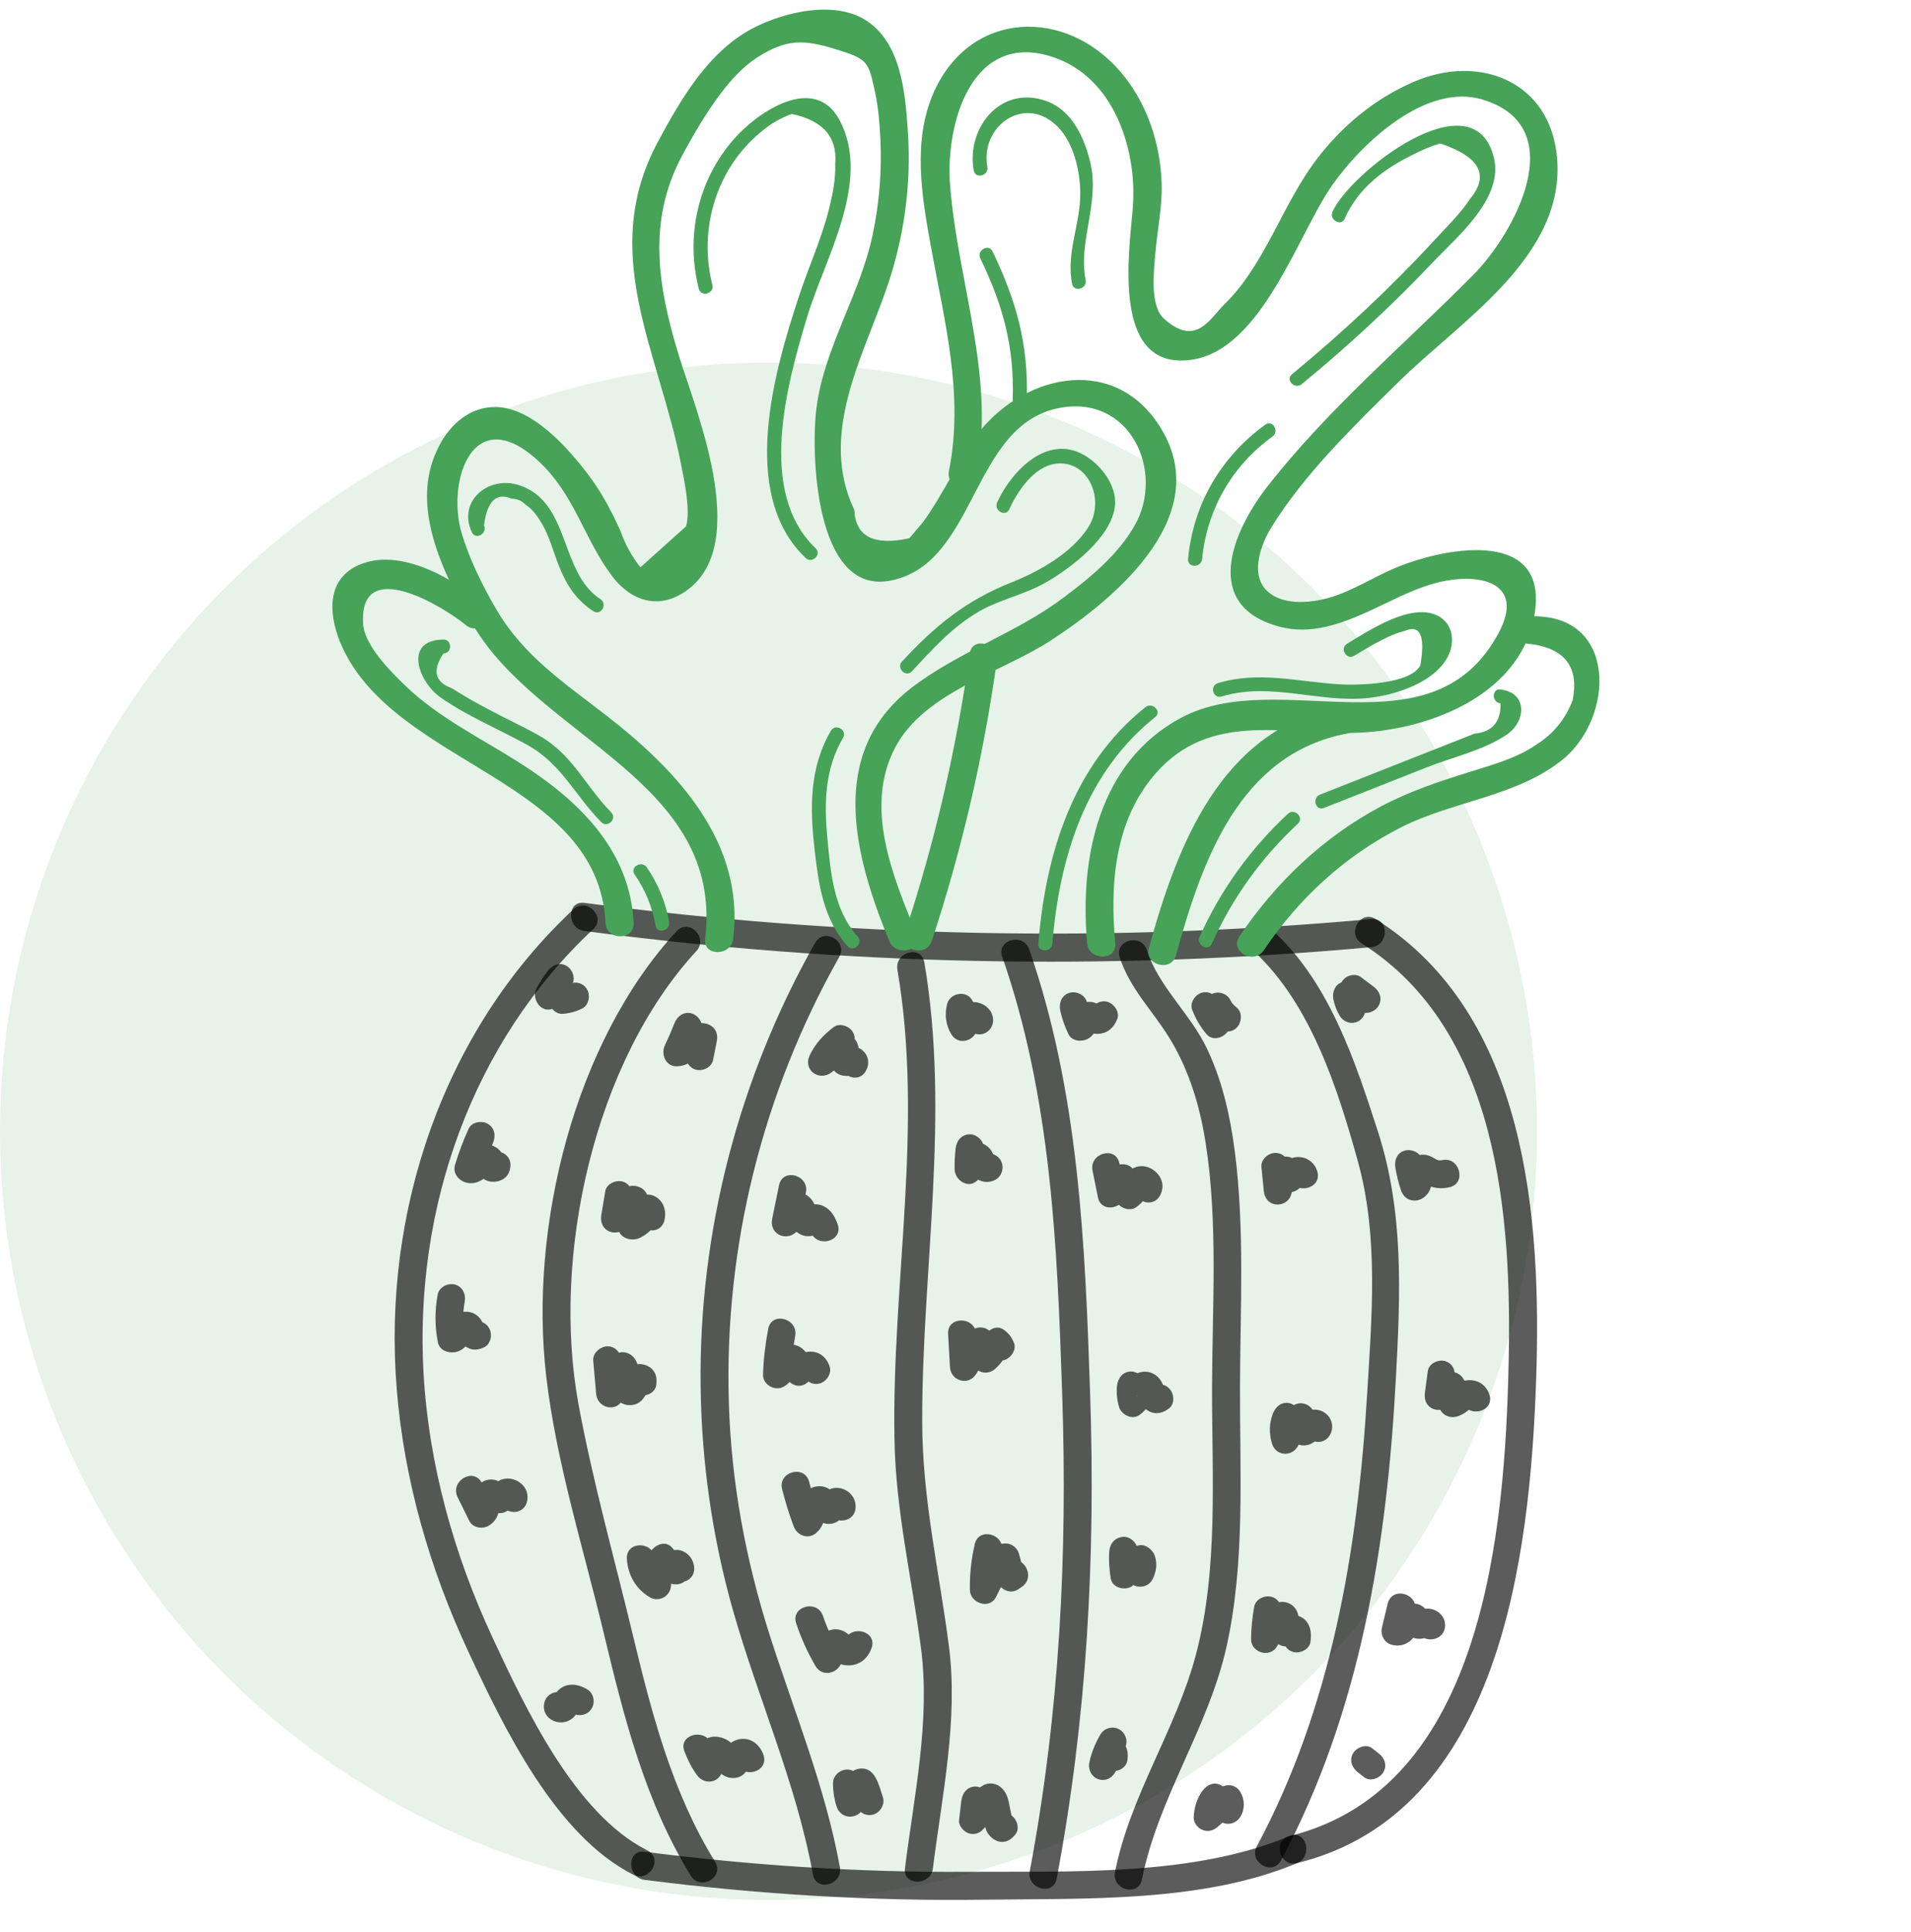 <svg width="92" height="93" viewBox="0 0 92 93" fill="none" xmlns="http://www.w3.org/2000/svg">
<g clip-path="url(#clip0_562_3222)">
<circle cx="37" cy="54.453" r="37" fill="#46A358" fill-opacity="0.13"/>
<g clip-path="url(#clip1_562_3222)">
<path d="M28.13 44.81C40.702 46.474 53.392 46.735 66.023 45.59C66.88 45.514 66.889 44.161 66.023 44.238C53.392 45.383 40.702 45.121 28.13 43.458C27.277 43.345 27.282 44.702 28.13 44.81Z" fill="black" fill-opacity="0.64"/>
<path d="M31.03 90.484C36.465 91.178 41.935 91.516 47.415 91.439C52.235 91.372 57.925 91.584 62.445 89.677C63.23 89.343 62.884 88.036 62.086 88.374C57.45 90.33 51.508 90.064 46.549 90.096C41.357 90.132 36.178 89.789 31.026 89.131C30.174 89.023 30.178 90.375 31.03 90.484Z" fill="black" fill-opacity="0.64"/>
<path d="M27.605 43.77C21.332 49.621 18.408 58.345 19.099 66.852C19.453 71.248 20.691 75.522 22.551 79.507C24.246 83.141 26.744 88.348 30.492 90.237C31.264 90.624 31.945 89.461 31.169 89.069C27.681 87.311 25.309 82.248 23.713 78.826C21.856 74.836 20.641 70.504 20.39 66.099C19.942 58.16 22.713 50.176 28.56 44.725C29.197 44.135 28.241 43.179 27.605 43.77Z" fill="black" fill-opacity="0.64"/>
<path d="M65.548 45.406C72.166 49.576 72.789 58.57 72.628 65.653C72.449 73.551 71.475 86.066 62.086 88.374C61.248 88.582 61.602 89.885 62.445 89.677C72.247 87.27 73.655 74.85 73.951 66.491C74.224 58.669 73.534 48.841 66.225 44.238C65.49 43.778 64.817 44.946 65.548 45.406Z" fill="black" fill-opacity="0.64"/>
<path d="M32.577 44.819C27.641 50.161 25.461 59.084 26.295 66.238C26.78 70.399 28.089 74.529 29.062 78.591C30.04 82.662 31.048 86.701 33.263 90.294C33.721 91.034 34.882 90.353 34.425 89.614C32.344 86.242 31.376 82.473 30.456 78.654C29.569 74.975 28.533 71.292 27.847 67.573C26.547 60.49 28.582 51.131 33.528 45.775C34.115 45.135 33.165 44.179 32.577 44.819Z" fill="black" fill-opacity="0.64"/>
<path d="M39.241 45.383C35.564 51.893 33.631 59.287 33.73 66.779C33.779 70.377 34.29 73.979 35.268 77.442C36.483 81.738 38.33 85.814 39.138 90.227C39.294 91.084 40.59 90.719 40.433 89.867C39.729 86.003 38.236 82.405 37.048 78.681C35.896 75.066 35.205 71.337 35.089 67.537C34.855 60.022 36.712 52.596 40.402 46.064C40.833 45.306 39.671 44.626 39.241 45.383Z" fill="black" fill-opacity="0.64"/>
<path d="M43.204 46.676C44.482 54.187 42.931 61.712 43.061 69.254C43.119 72.698 43.886 75.904 44.334 79.294C44.801 82.815 44.002 86.435 43.568 89.929C43.46 90.79 44.805 90.781 44.913 89.929C45.352 86.404 46.146 82.756 45.679 79.204C45.204 75.57 44.401 72.126 44.397 68.429C44.388 61.031 45.751 53.687 44.5 46.32C44.352 45.464 43.056 45.824 43.204 46.676Z" fill="black" fill-opacity="0.64"/>
<path d="M48.249 46.049C50.612 52.834 50.899 59.993 51.136 67.112C51.397 74.844 51.011 82.454 49.576 90.064C49.415 90.916 50.711 91.281 50.872 90.424C52.329 82.697 52.746 74.961 52.482 67.112C52.24 59.876 51.944 52.582 49.545 45.688C49.262 44.877 47.962 45.229 48.249 46.049Z" fill="black" fill-opacity="0.64"/>
<path d="M53.907 46.082C54.405 47.61 55.481 48.629 56.306 49.973C57.248 51.505 57.764 53.241 58.042 55.008C58.647 58.868 58.36 62.907 58.351 66.798C58.342 71.031 58.665 75.508 57.575 79.642C56.616 83.271 54.414 86.4 53.679 90.106C53.508 90.958 54.804 91.318 54.975 90.466C55.764 86.499 58.203 83.14 59.064 79.191C59.947 75.152 59.687 70.905 59.696 66.798C59.705 63.002 59.934 59.12 59.436 55.347C59.216 53.678 58.84 52.028 58.122 50.505C57.324 48.805 55.786 47.511 55.208 45.726C54.934 44.901 53.634 45.252 53.907 46.082Z" fill="black" fill-opacity="0.64"/>
<path d="M60.45 45.87C63.122 48.395 64.409 52.425 65.373 55.906C66.377 59.531 66.041 63.399 65.817 67.109C65.364 74.638 64.1 82.158 60.508 88.866C60.095 89.633 61.257 90.318 61.669 89.547C65.499 82.392 66.776 74.35 67.202 66.325C67.418 62.285 67.593 58.34 66.332 54.45C65.238 51.073 64.032 47.403 61.4 44.91C60.772 44.32 59.817 45.275 60.45 45.87Z" fill="black" fill-opacity="0.64"/>
<path d="M32.47 49.252C32.331 49.608 32.178 49.96 32.012 50.307C31.802 50.744 32.048 51.344 32.595 51.326C32.985 51.312 33.295 51.136 33.573 50.87C33.663 50.785 33.752 50.695 33.837 50.609C33.949 50.496 33.801 50.677 33.887 50.573C33.869 50.6 33.775 50.591 33.86 50.6C33.645 50.316 33.429 50.028 33.21 49.743C33.151 50.045 33.089 50.347 33.03 50.654C32.959 51.01 33.133 51.385 33.501 51.488C33.833 51.578 34.259 51.375 34.331 51.015C34.389 50.713 34.452 50.411 34.51 50.104C34.6 49.644 34.317 49.293 33.86 49.248C33.488 49.212 33.151 49.41 32.887 49.653C32.793 49.739 32.712 49.829 32.618 49.915C32.586 49.942 32.559 49.969 32.528 49.996C32.541 49.982 32.555 49.973 32.568 49.96C32.501 49.996 32.501 50 32.577 49.969C32.501 49.987 32.506 49.991 32.591 49.969C32.784 50.307 32.976 50.645 33.174 50.988C33.389 50.537 33.586 50.077 33.766 49.613C33.896 49.27 33.622 48.869 33.295 48.779C32.918 48.675 32.604 48.909 32.47 49.252Z" fill="black" fill-opacity="0.64"/>
<path d="M29.138 57.343C29.075 57.721 29.013 58.1 28.95 58.474C28.901 58.776 28.981 59.074 29.259 59.236C29.506 59.381 29.878 59.353 30.075 59.133C30.205 58.984 30.335 58.835 30.465 58.686C30.551 58.587 30.672 58.402 30.775 58.348C30.663 58.38 30.551 58.411 30.434 58.438C30.456 58.434 30.483 58.434 30.506 58.429C30.394 58.398 30.282 58.366 30.165 58.339C30.183 58.353 30.201 58.366 30.219 58.38C30.107 58.186 29.995 57.992 29.887 57.794C29.923 58.181 29.815 58.614 29.77 59.006C29.708 59.57 30.376 59.777 30.784 59.592C31.313 59.344 31.667 58.889 31.855 58.344C31.479 58.443 31.107 58.542 30.73 58.641C30.717 58.556 30.703 58.47 30.69 58.384C30.47 59.227 31.77 59.588 31.985 58.745C32.084 58.362 31.994 57.942 31.681 57.685C31.277 57.356 30.735 57.474 30.555 57.983C30.474 58.208 30.308 58.326 30.102 58.425C30.439 58.619 30.775 58.812 31.116 59.011C31.183 58.407 31.506 57.334 30.681 57.104C29.986 56.91 29.497 57.739 29.12 58.177C29.497 58.398 29.869 58.614 30.246 58.835C30.308 58.456 30.371 58.078 30.434 57.703C30.492 57.343 30.34 56.973 29.963 56.869C29.645 56.784 29.197 56.982 29.138 57.343Z" fill="black" fill-opacity="0.64"/>
<path d="M28.56 65.491C28.605 66.022 28.654 66.555 28.699 67.082C28.766 67.835 29.775 68.011 30.021 67.262C30.156 66.848 30.344 66.473 30.582 66.104C30.174 66.05 29.761 65.996 29.353 65.941C29.51 66.334 29.618 66.735 29.676 67.159C29.744 67.636 30.322 67.718 30.663 67.564C30.833 67.488 30.972 67.339 31.062 67.177C31.102 67.105 31.134 67.019 31.16 66.942C31.174 66.902 31.183 66.861 31.196 66.82C31.219 66.753 31.21 66.757 31.178 66.834C31.08 66.893 30.981 66.951 30.882 67.01C30.905 67.001 30.932 66.996 30.954 66.987C30.833 66.987 30.716 66.987 30.595 66.987C30.587 66.983 30.578 66.978 30.573 66.969C30.492 66.888 30.412 66.807 30.331 66.726C30.344 66.744 30.353 66.762 30.367 66.78C30.344 66.604 30.322 66.433 30.299 66.257C30.295 66.279 30.295 66.302 30.291 66.32C30.241 66.681 30.376 67.046 30.761 67.154C31.075 67.24 31.542 67.046 31.591 66.681C31.631 66.388 31.609 66.122 31.394 65.901C31.214 65.721 30.941 65.635 30.69 65.662C30.43 65.693 30.201 65.847 30.062 66.068C30.004 66.162 29.923 66.293 29.918 66.401C29.914 66.559 29.847 66.446 29.99 66.383C30.317 66.518 30.649 66.654 30.977 66.789C30.918 66.37 30.811 65.968 30.654 65.572C30.439 65.04 29.757 64.886 29.425 65.409C29.129 65.874 28.901 66.37 28.73 66.888C29.17 66.947 29.609 67.01 30.053 67.069C30.008 66.537 29.959 66.004 29.914 65.477C29.883 65.112 29.627 64.801 29.241 64.801C28.896 64.814 28.528 65.125 28.56 65.491Z" fill="black" fill-opacity="0.64"/>
<path d="M30.179 75.029C30.223 75.809 30.613 76.49 31.291 76.886C31.739 77.144 32.295 76.814 32.304 76.3C32.308 75.904 32.398 75.538 32.551 75.173C32.174 75.272 31.802 75.372 31.425 75.471C31.609 75.696 31.806 75.895 32.026 76.079C32.385 76.382 33.039 76.323 33.151 75.782C33.178 75.66 33.21 75.556 33.25 75.444C32.873 75.543 32.501 75.642 32.125 75.741C32.165 75.719 32.187 75.746 32.183 75.818C32.326 76.156 32.82 76.228 33.102 76.061C33.447 75.859 33.488 75.475 33.344 75.137C33.286 75.002 33.192 74.88 33.075 74.786C32.658 74.457 32.147 74.578 31.95 75.083C31.905 75.196 31.873 75.304 31.851 75.421C32.228 75.322 32.6 75.223 32.977 75.124C32.757 74.939 32.559 74.736 32.376 74.515C32.017 74.073 31.425 74.402 31.25 74.813C31.053 75.286 30.963 75.786 30.954 76.3C31.291 76.106 31.627 75.913 31.968 75.714C31.708 75.566 31.537 75.331 31.519 75.025C31.474 74.168 30.129 74.159 30.179 75.029Z" fill="black" fill-opacity="0.64"/>
<path d="M32.95 84.303C33.107 84.709 33.295 85.083 33.55 85.439C33.95 85.99 34.743 85.787 34.806 85.097C34.81 85.056 34.882 84.556 34.855 84.533C34.663 84.655 34.474 84.777 34.281 84.898C34.326 84.962 34.367 85.02 34.416 85.079C34.586 85.295 34.797 85.48 35.071 85.557C35.281 85.611 35.528 85.584 35.712 85.467C35.833 85.385 35.918 85.291 35.981 85.16C36.003 85.106 36.026 85.052 36.048 84.998C36.151 84.673 35.954 84.619 35.461 84.835C35.73 85.656 37.03 85.304 36.757 84.475C36.568 83.907 36.021 83.537 35.425 83.762C35.183 83.857 34.972 84.037 34.855 84.272C34.819 84.344 34.689 84.655 34.734 84.745C34.994 84.596 35.25 84.443 35.51 84.294C35.474 84.249 35.438 84.209 35.407 84.164C35.192 83.726 34.568 83.478 34.12 83.641C33.488 83.866 33.515 84.542 33.465 85.101C33.882 84.989 34.299 84.876 34.721 84.759C34.537 84.506 34.371 84.24 34.255 83.947C33.932 83.145 32.631 83.492 32.95 84.303Z" fill="black" fill-opacity="0.64"/>
<path d="M40.137 49.436C39.653 49.801 39.25 50.233 38.985 50.788C38.64 51.509 39.442 52.077 40.043 51.609C40.187 51.496 40.33 51.383 40.474 51.27C40.536 51.221 40.599 51.171 40.667 51.122C40.698 51.095 40.729 51.072 40.761 51.045C40.873 50.964 40.815 50.977 40.586 51.081C40.474 51.05 40.362 51.018 40.245 50.991C40.258 51 40.272 51.009 40.285 51.018C40.205 50.937 40.124 50.856 40.043 50.775C40.03 50.716 40.012 50.662 39.998 50.603C40.003 50.54 40.003 50.531 39.989 50.585C39.958 50.608 39.949 50.761 39.949 50.784C39.918 50.991 39.936 51.194 40.043 51.383C40.142 51.554 40.317 51.708 40.51 51.757C40.59 51.78 40.694 51.789 40.779 51.789C40.859 51.789 40.931 51.775 41.003 51.748C41.097 51.721 41.066 51.712 40.904 51.721C40.806 51.663 40.707 51.604 40.608 51.545C40.622 51.559 40.635 51.572 40.649 51.586C40.59 51.487 40.532 51.388 40.474 51.288C40.478 51.302 40.483 51.32 40.487 51.334C40.51 51.158 40.532 50.986 40.554 50.811C40.545 50.824 40.541 50.838 40.532 50.851C40.124 51.618 41.285 52.303 41.693 51.532C41.868 51.207 41.828 50.842 41.554 50.585C41.411 50.45 41.218 50.369 41.021 50.364C40.909 50.36 40.779 50.432 40.68 50.423C40.792 50.454 40.904 50.486 41.021 50.513C41.003 50.499 40.985 50.486 40.971 50.477C41.052 50.558 41.133 50.639 41.214 50.72C41.205 50.702 41.196 50.684 41.187 50.666C41.218 50.779 41.249 50.892 41.276 51.009C41.267 50.923 41.281 50.968 41.312 50.842C41.348 50.684 41.353 50.513 41.317 50.351C41.24 50.026 40.998 49.792 40.675 49.733C40.339 49.67 40.111 49.846 39.855 50.044C39.599 50.243 39.344 50.445 39.088 50.644C39.442 50.919 39.792 51.189 40.146 51.464C40.308 51.131 40.514 50.824 40.815 50.599C41.106 50.382 41.254 50.013 41.057 49.675C40.891 49.391 40.433 49.219 40.137 49.436Z" fill="black" fill-opacity="0.64"/>
<path d="M37.505 57.047C37.393 57.588 37.286 58.129 37.173 58.674C37.035 59.364 37.779 59.761 38.299 59.333C38.451 59.206 38.586 59.048 38.685 58.877C38.752 58.76 38.833 58.521 38.868 58.462C38.788 58.544 38.707 58.625 38.626 58.706C38.649 58.692 38.667 58.679 38.689 58.661C38.577 58.692 38.465 58.724 38.348 58.751C38.375 58.746 38.402 58.746 38.429 58.742C38.317 58.71 38.205 58.679 38.088 58.652C37.981 58.602 37.976 58.426 38.008 58.656C38.017 58.715 38.03 58.764 38.048 58.819C38.111 59.021 38.223 59.202 38.393 59.328C38.55 59.445 38.734 59.508 38.931 59.504C39.052 59.499 39.164 59.468 39.272 59.414C39.33 59.391 39.38 59.36 39.424 59.319C39.541 59.238 39.51 59.242 39.335 59.324C39.223 59.292 39.111 59.26 38.994 59.233C39.012 59.242 39.016 59.251 39.03 59.287C39.317 60.103 40.617 59.752 40.326 58.927C40.2 58.571 40.016 58.242 39.671 58.066C39.492 57.971 39.267 57.944 39.07 57.989C38.873 58.034 38.756 58.165 38.586 58.246C38.698 58.215 38.81 58.183 38.927 58.156C38.904 58.156 38.877 58.156 38.855 58.156C38.967 58.187 39.079 58.219 39.196 58.246C39.317 58.458 39.353 58.489 39.303 58.341C39.294 58.282 39.285 58.224 39.276 58.165C39.245 58.048 39.196 57.926 39.133 57.827C38.967 57.565 38.694 57.394 38.384 57.398C38.079 57.403 37.801 57.579 37.658 57.845C37.537 58.07 37.546 58.205 37.339 58.377C37.716 58.598 38.088 58.814 38.465 59.035C38.577 58.494 38.685 57.953 38.797 57.412C38.976 56.555 37.68 56.195 37.505 57.047Z" fill="black" fill-opacity="0.64"/>
<path d="M36.985 63.958C36.846 64.683 36.757 65.414 36.734 66.149C36.716 66.662 37.317 66.987 37.747 66.735C37.945 66.617 38.088 66.46 38.196 66.257C38.236 66.18 38.353 66.004 38.33 65.937C38.326 65.928 38.285 65.986 38.303 65.977C38.191 66.009 38.079 66.04 37.963 66.067C37.954 66.072 37.94 66.072 37.931 66.076C37.85 65.995 37.77 65.914 37.689 65.833C37.765 65.932 37.756 65.923 37.765 66.027C37.815 66.581 38.478 66.951 38.913 66.505C38.963 66.451 39.012 66.401 39.066 66.351C38.971 66.397 38.873 66.388 38.779 66.333C38.72 66.234 38.662 66.135 38.604 66.036C38.613 66.063 38.622 66.09 38.635 66.117C38.761 66.46 39.093 66.694 39.465 66.59C39.792 66.5 40.061 66.103 39.936 65.756C39.586 64.801 38.568 64.922 37.963 65.549C38.344 65.707 38.729 65.869 39.111 66.027C39.057 65.373 38.734 64.665 37.963 64.715C37.649 64.733 37.371 64.918 37.205 65.184C37.147 65.278 37.106 65.387 37.061 65.49C37.012 65.603 36.927 65.644 37.066 65.562C37.402 65.756 37.738 65.95 38.079 66.149C38.097 65.531 38.164 64.922 38.281 64.314C38.447 63.466 37.151 63.105 36.985 63.958Z" fill="black" fill-opacity="0.64"/>
<path d="M37.653 71.681C37.806 72.285 37.989 72.875 38.205 73.457C38.38 73.93 38.94 74.129 39.33 73.754C39.501 73.588 39.617 73.394 39.675 73.159C39.698 73.065 39.716 72.952 39.72 72.857C39.734 72.569 39.702 72.808 39.729 72.794C39.617 72.826 39.505 72.857 39.389 72.884C39.42 72.884 39.447 72.88 39.478 72.88C39.366 72.848 39.254 72.817 39.137 72.79C39.048 72.749 39.075 72.709 39.146 72.835C39.182 72.898 39.214 72.952 39.258 73.01C39.397 73.191 39.568 73.313 39.797 73.344C39.998 73.371 40.191 73.322 40.361 73.204C40.456 73.137 40.541 73.06 40.604 72.961C40.63 72.907 40.657 72.853 40.68 72.799C40.77 72.623 40.693 72.668 40.451 72.938C40.33 72.938 40.214 72.938 40.092 72.938C40.039 72.893 39.989 72.844 39.935 72.799C39.904 72.686 39.873 72.573 39.846 72.456C39.846 72.483 39.846 72.51 39.846 72.537C39.832 73.407 41.178 73.407 41.191 72.537C41.2 72.082 40.886 71.726 40.451 71.635C40.218 71.586 39.985 71.635 39.792 71.775C39.698 71.843 39.622 71.919 39.559 72.014C39.545 72.041 39.532 72.073 39.514 72.1C39.397 72.325 39.429 72.321 39.613 72.086C39.725 72.055 39.837 72.023 39.953 71.996C39.931 72.001 39.909 72.001 39.886 72.005C39.998 72.037 40.11 72.068 40.227 72.095C40.42 72.19 40.321 72.159 40.249 72.032C40.196 71.933 40.124 71.838 40.043 71.766C39.788 71.536 39.451 71.478 39.133 71.59C38.877 71.681 38.684 71.879 38.554 72.109C38.483 72.24 38.447 72.37 38.42 72.515C38.407 72.578 38.42 72.758 38.38 72.799C38.756 72.898 39.128 72.997 39.505 73.096C39.29 72.515 39.106 71.919 38.953 71.32C38.734 70.481 37.438 70.838 37.653 71.681Z" fill="black" fill-opacity="0.64"/>
<path d="M38.33 78.141C38.572 78.858 38.882 79.548 39.263 80.197C39.536 80.661 40.142 80.607 40.424 80.197C40.501 80.084 40.554 79.967 40.59 79.836C40.595 79.796 40.599 79.76 40.608 79.719C40.68 79.458 40.617 79.467 40.411 79.751C40.29 79.751 40.173 79.751 40.052 79.751C39.864 79.692 39.949 79.706 40.048 79.814C40.119 79.891 40.209 79.972 40.303 80.026C40.496 80.134 40.725 80.174 40.944 80.156C41.447 80.12 41.792 79.787 41.958 79.331C42.258 78.515 40.958 78.159 40.662 78.971C40.747 78.745 40.958 78.872 40.922 78.763C40.895 78.687 40.738 78.583 40.666 78.543C40.447 78.416 40.182 78.389 39.944 78.47C39.725 78.543 39.55 78.709 39.438 78.912C39.339 79.093 39.366 79.363 39.258 79.516C39.644 79.516 40.034 79.516 40.42 79.516C40.092 78.962 39.828 78.394 39.622 77.785C39.353 76.965 38.052 77.316 38.33 78.141Z" fill="black" fill-opacity="0.64"/>
<path d="M40.101 85.854C40.106 86.229 40.16 86.603 40.276 86.954C40.361 87.211 40.563 87.401 40.837 87.437C41.083 87.468 41.393 87.356 41.505 87.112C41.581 86.95 41.657 86.788 41.733 86.63C41.769 86.553 41.805 86.481 41.837 86.404C41.855 86.368 41.873 86.328 41.891 86.292C41.926 86.224 41.926 86.224 41.891 86.292C41.792 86.35 41.693 86.409 41.594 86.468C41.608 86.463 41.626 86.454 41.639 86.45C41.518 86.45 41.402 86.45 41.281 86.45C41.258 86.441 41.231 86.427 41.209 86.418C41.128 86.337 41.047 86.256 40.967 86.174C40.9 86.062 40.962 86.156 40.989 86.233C41.012 86.305 41.038 86.373 41.061 86.445C41.11 86.585 41.16 86.729 41.204 86.869C41.321 87.216 41.666 87.441 42.034 87.342C42.366 87.252 42.621 86.855 42.505 86.508C42.312 85.949 42.151 85.029 41.37 85.133C40.765 85.214 40.563 85.954 40.339 86.431C40.747 86.486 41.16 86.54 41.568 86.594C41.482 86.328 41.442 86.111 41.438 85.85C41.433 85.498 41.133 85.156 40.765 85.174C40.411 85.192 40.097 85.476 40.101 85.854Z" fill="black" fill-opacity="0.64"/>
<path d="M46.28 86.675C46.244 86.981 46.209 87.293 46.173 87.599C46.137 87.888 46.406 88.181 46.666 88.253C46.971 88.339 47.253 88.19 47.424 87.942C47.545 87.766 47.666 87.595 47.787 87.419C47.841 87.338 47.899 87.261 47.953 87.18C47.975 87.148 47.998 87.117 48.02 87.085C48.119 86.95 48.105 86.959 47.984 87.112C47.872 87.144 47.76 87.175 47.643 87.203C47.666 87.203 47.684 87.203 47.706 87.203C47.594 87.171 47.482 87.139 47.365 87.112C47.231 86.878 47.186 86.833 47.231 86.977C47.244 87.031 47.253 87.09 47.267 87.144C47.289 87.257 47.312 87.365 47.339 87.478C47.388 87.712 47.41 87.987 47.531 88.199C47.648 88.397 47.841 88.569 48.065 88.632C48.41 88.726 48.693 88.55 48.894 88.28C49.114 87.987 48.939 87.522 48.652 87.356C48.307 87.153 47.953 87.306 47.733 87.599C47.724 87.613 47.715 87.626 47.706 87.635C47.899 87.522 48.092 87.41 48.289 87.302C48.276 87.302 48.262 87.306 48.249 87.306C48.361 87.338 48.473 87.369 48.59 87.396C48.706 87.455 48.778 87.784 48.711 87.45C48.693 87.356 48.67 87.266 48.652 87.171C48.616 87.004 48.585 86.837 48.549 86.671C48.468 86.319 48.258 85.976 47.89 85.873C47.482 85.76 47.159 85.994 46.931 86.301C46.702 86.612 46.486 86.932 46.267 87.248C46.684 87.36 47.101 87.473 47.522 87.59C47.558 87.284 47.594 86.972 47.63 86.666C47.67 86.301 47.289 85.99 46.957 85.99C46.558 85.999 46.325 86.314 46.28 86.675Z" fill="black" fill-opacity="0.64"/>
<path d="M46.926 74.327C46.76 75.048 46.679 75.787 46.693 76.527C46.702 77.162 47.635 77.492 47.948 76.87C48.083 76.599 48.217 76.333 48.352 76.062C48.451 75.864 48.522 75.616 48.702 75.476C48.603 75.535 48.504 75.594 48.406 75.652C48.406 75.648 48.406 75.643 48.41 75.639C48.195 75.472 47.98 75.31 47.76 75.143C47.845 75.463 47.93 75.783 48.016 76.103C48.123 76.504 48.639 76.748 49.002 76.509C49.065 76.468 49.128 76.423 49.19 76.383C49.908 75.905 49.235 74.733 48.513 75.215C48.451 75.255 48.388 75.301 48.325 75.341C48.652 75.476 48.984 75.612 49.312 75.747C49.226 75.427 49.141 75.107 49.056 74.787C48.98 74.503 48.702 74.286 48.406 74.291C47.46 74.309 47.137 75.49 46.787 76.193C47.204 76.306 47.621 76.419 48.042 76.536C48.033 75.909 48.087 75.305 48.226 74.692C48.415 73.84 47.119 73.479 46.926 74.327Z" fill="black" fill-opacity="0.64"/>
<path d="M45.644 64.209C45.675 64.741 45.702 65.268 45.733 65.8C45.769 66.468 46.621 66.725 46.989 66.143C47.249 65.728 47.509 65.318 47.769 64.903C47.383 64.903 46.993 64.903 46.608 64.903C46.702 65.066 46.76 65.214 46.769 65.404C46.8 65.999 47.478 66.283 47.917 65.882C48.258 65.575 48.477 65.205 48.643 64.777C48.316 64.912 47.984 65.047 47.657 65.183C47.657 65.192 47.657 65.201 47.653 65.205C47.594 65.106 47.536 65.007 47.478 64.908C47.491 64.935 47.5 64.966 47.514 64.993C47.653 65.332 47.957 65.57 48.343 65.467C48.657 65.381 48.953 64.975 48.814 64.633C48.697 64.358 48.576 64.191 48.334 64.011C47.953 63.727 47.487 64.051 47.348 64.416C47.267 64.624 47.128 64.777 46.966 64.926C47.348 65.084 47.733 65.246 48.114 65.404C48.092 64.98 47.984 64.588 47.769 64.222C47.505 63.776 46.877 63.794 46.608 64.222C46.348 64.637 46.088 65.047 45.828 65.462C46.245 65.575 46.661 65.688 47.083 65.805C47.052 65.273 47.025 64.745 46.993 64.213C46.94 63.343 45.594 63.339 45.644 64.209Z" fill="black" fill-opacity="0.64"/>
<path d="M46.007 55.27C45.967 55.612 45.949 55.955 45.958 56.298C45.971 56.767 46.536 57.199 46.971 56.884C47.195 56.721 47.334 56.537 47.41 56.271C47.428 56.208 47.446 56.135 47.455 56.072C47.464 56.014 47.5 56.009 47.451 56.054C47.218 56.271 46.971 56.582 46.599 56.131C46.639 56.181 46.626 56.176 46.599 56.117C46.63 56.185 46.653 56.262 46.684 56.329C46.738 56.447 46.819 56.55 46.908 56.64C47.186 56.915 47.599 56.969 47.935 56.776C48.253 56.595 48.356 56.162 48.177 55.851C47.989 55.531 47.576 55.428 47.258 55.608C47.245 55.617 47.227 55.626 47.213 55.635C47.325 55.603 47.437 55.572 47.554 55.545C47.59 55.54 47.913 55.721 47.886 55.73C47.904 55.766 47.904 55.766 47.89 55.734C47.877 55.698 47.863 55.662 47.845 55.626C47.791 55.495 47.729 55.373 47.63 55.265C47.41 55.035 47.07 54.923 46.76 55.022C46.469 55.112 46.276 55.346 46.182 55.63C46.159 55.694 46.15 55.757 46.133 55.824C46.123 55.856 46.114 55.883 46.11 55.914C46.092 55.973 46.092 55.973 46.114 55.914C46.141 55.829 46.2 55.761 46.289 55.716C46.626 55.91 46.962 56.104 47.303 56.302C47.294 55.96 47.312 55.617 47.352 55.274C47.397 54.923 47.011 54.584 46.679 54.598C46.28 54.616 46.056 54.896 46.007 55.27Z" fill="black" fill-opacity="0.64"/>
<path d="M45.594 48.336C45.469 48.832 45.532 49.341 45.796 49.778C46.11 50.31 46.832 50.148 47.025 49.616C47.096 49.418 46.989 49.738 47.056 49.535C47.083 49.458 47.105 49.494 47.038 49.526C46.832 49.634 46.554 49.562 46.491 49.291C46.576 49.648 46.975 49.859 47.321 49.765C47.679 49.666 47.877 49.291 47.791 48.931C47.67 48.417 47.114 48.142 46.617 48.259C46.128 48.381 45.89 48.809 45.729 49.251C46.137 49.197 46.549 49.143 46.957 49.089C46.89 48.971 46.881 48.98 46.868 48.841C46.877 48.913 46.872 48.823 46.872 48.8C46.881 48.602 46.845 48.881 46.89 48.687C46.975 48.345 46.778 47.939 46.419 47.853C46.074 47.781 45.688 47.966 45.594 48.336Z" fill="black" fill-opacity="0.64"/>
<path d="M26.367 46.74C26.17 47.001 25.99 47.276 25.834 47.565C25.569 48.038 26.017 48.777 26.591 48.556C26.797 48.48 26.999 48.399 27.206 48.322C26.932 48.164 26.654 48.007 26.376 47.849C26.412 47.952 26.43 48.02 26.425 48.124C26.421 48.466 26.739 48.831 27.098 48.8C27.434 48.773 27.721 48.692 28.022 48.547C28.349 48.39 28.434 47.916 28.264 47.623C28.067 47.285 27.672 47.222 27.345 47.38C27.277 47.411 27.152 47.443 27.098 47.447C27.322 47.673 27.546 47.898 27.771 48.124C27.775 47.907 27.744 47.691 27.672 47.488C27.56 47.168 27.206 46.879 26.842 47.015C26.636 47.091 26.434 47.172 26.228 47.249C26.479 47.578 26.735 47.912 26.986 48.241C27.147 47.952 27.322 47.677 27.52 47.416C27.739 47.123 27.564 46.658 27.277 46.492C26.941 46.298 26.587 46.447 26.367 46.74Z" fill="black" fill-opacity="0.64"/>
<path d="M22.56 54.332C22.305 54.895 22.085 55.472 21.906 56.068C21.794 56.437 22.04 56.78 22.376 56.902C22.663 57.005 22.973 56.942 23.224 56.78C23.331 56.708 23.403 56.636 23.484 56.541C23.793 56.171 23.367 56.649 23.116 56.338C23.058 56.239 23 56.14 22.941 56.041C22.905 55.914 22.932 56.176 22.932 56.171C22.946 56.275 22.973 56.383 23.027 56.478C23.13 56.654 23.318 56.798 23.511 56.852C23.874 56.951 24.34 56.812 24.497 56.442C24.641 56.108 24.596 55.716 24.255 55.518C23.973 55.351 23.479 55.423 23.336 55.761C23.349 55.743 23.363 55.725 23.381 55.712C23.479 55.653 23.578 55.594 23.677 55.536C23.811 55.576 23.946 55.617 24.08 55.657C24.139 55.757 24.197 55.856 24.255 55.955C24.291 56.081 24.264 55.77 24.255 55.739C24.219 55.603 24.157 55.482 24.067 55.382C23.901 55.207 23.686 55.103 23.444 55.089C23.224 55.08 23.022 55.143 22.843 55.27C22.758 55.328 22.686 55.396 22.619 55.477C22.34 55.802 22.533 55.527 22.74 55.599C22.896 55.878 23.053 56.153 23.21 56.433C23.354 55.95 23.524 55.482 23.73 55.022C23.878 54.688 23.825 54.296 23.488 54.097C23.192 53.922 22.708 53.998 22.56 54.332Z" fill="black" fill-opacity="0.64"/>
<path d="M21.072 62.308C20.928 63.083 20.928 63.836 21.081 64.612C21.157 64.995 21.569 65.139 21.91 65.085C22.107 65.053 22.291 64.941 22.43 64.792C22.488 64.729 22.542 64.652 22.592 64.58C22.619 64.54 22.641 64.499 22.663 64.454C22.704 64.391 22.69 64.395 22.614 64.458C22.493 64.458 22.376 64.458 22.255 64.458C22.287 64.467 22.318 64.477 22.349 64.486C22.251 64.427 22.152 64.368 22.054 64.31C22.004 64.206 22 64.21 22.045 64.323C22.067 64.377 22.09 64.431 22.112 64.486C22.184 64.621 22.282 64.729 22.408 64.81C22.708 65.013 22.982 64.999 23.305 64.851C23.636 64.702 23.717 64.215 23.547 63.926C23.349 63.584 22.959 63.534 22.628 63.683C22.605 63.692 22.578 63.706 22.556 63.715C22.731 63.692 22.901 63.669 23.076 63.647C23.049 63.638 23.022 63.633 22.995 63.624C23.094 63.683 23.192 63.742 23.291 63.8C23.318 63.89 23.318 63.899 23.296 63.832C23.273 63.76 23.246 63.692 23.215 63.629C23.175 63.552 23.13 63.476 23.067 63.413C22.879 63.21 22.619 63.115 22.345 63.142C22.107 63.164 21.897 63.282 21.731 63.453C21.65 63.534 21.583 63.629 21.524 63.728C21.511 63.755 21.493 63.782 21.48 63.809C21.395 63.935 21.417 63.922 21.551 63.773C21.825 63.931 22.103 64.089 22.381 64.246C22.278 63.724 22.273 63.187 22.372 62.664C22.439 62.303 22.273 61.934 21.901 61.83C21.569 61.744 21.139 61.947 21.072 62.308Z" fill="black" fill-opacity="0.64"/>
<path d="M22.031 72.067C22.22 72.445 22.403 72.824 22.592 73.203C22.758 73.536 23.21 73.613 23.511 73.446C23.753 73.311 23.919 73.094 23.995 72.824C24.031 72.702 24.053 72.549 24.04 72.423C24.027 72.278 24.089 72.319 24.013 72.387C23.915 72.445 23.816 72.504 23.717 72.562C23.708 72.567 23.699 72.567 23.69 72.572C23.578 72.54 23.466 72.508 23.349 72.481C23.583 72.617 23.695 72.833 24.035 72.833C24.439 72.833 24.529 72.594 24.771 72.355C24.672 72.414 24.574 72.472 24.475 72.531C24.345 72.45 24.215 72.369 24.085 72.283C24.139 72.644 24.591 72.842 24.914 72.756C25.3 72.648 25.439 72.287 25.385 71.922C25.322 71.517 24.941 71.215 24.547 71.174C24.085 71.129 23.784 71.381 23.565 71.76C23.645 71.679 23.726 71.598 23.807 71.517C23.784 71.535 23.758 71.553 23.735 71.571C23.847 71.539 23.959 71.508 24.076 71.481C24.053 71.481 24.027 71.481 24.004 71.481C24.116 71.512 24.228 71.544 24.345 71.571C24.264 71.526 24.053 71.296 23.874 71.246C23.619 71.174 23.349 71.228 23.139 71.386C22.95 71.526 22.82 71.733 22.753 71.954C22.708 72.094 22.758 72.378 22.686 72.477C22.767 72.396 22.847 72.315 22.928 72.233C22.901 72.247 22.874 72.265 22.843 72.278C23.148 72.36 23.457 72.441 23.762 72.522C23.574 72.143 23.39 71.765 23.201 71.386C22.807 70.601 21.646 71.287 22.031 72.067Z" fill="black" fill-opacity="0.64"/>
<path d="M26.183 82.112C26.161 82.694 26.762 83.023 27.268 82.865C27.511 82.788 27.685 82.617 27.802 82.401C27.82 82.365 27.838 82.324 27.856 82.288C27.954 82.13 27.856 82.175 27.551 82.432C27.412 82.414 27.475 82.414 27.573 82.468C27.892 82.644 28.309 82.545 28.492 82.225C28.672 81.914 28.569 81.476 28.25 81.301C27.919 81.116 27.542 81.008 27.174 81.161C26.986 81.242 26.829 81.377 26.721 81.558C26.69 81.607 26.659 81.666 26.641 81.724C26.632 81.742 26.623 81.76 26.614 81.778C26.847 81.517 27.089 81.495 27.345 81.711C27.403 81.81 27.461 81.909 27.519 82.008C27.524 82.044 27.528 82.081 27.533 82.117C27.546 81.76 27.215 81.422 26.86 81.44C26.479 81.454 26.197 81.733 26.183 82.112Z" fill="black" fill-opacity="0.64"/>
<path d="M51.038 48.61C51.119 49.016 51.258 49.395 51.432 49.769C51.598 50.116 52.051 50.161 52.352 50.012C52.522 49.926 52.661 49.773 52.751 49.606C52.778 49.557 52.796 49.503 52.822 49.449C52.966 49.138 52.818 49.606 52.473 49.57C52.361 49.539 52.248 49.507 52.132 49.48C52.056 49.444 52.244 49.566 52.244 49.566C52.316 49.62 52.365 49.651 52.45 49.688C52.625 49.764 52.804 49.778 52.993 49.751C53.396 49.683 53.634 49.422 53.786 49.056C53.925 48.718 53.634 48.312 53.316 48.222C52.93 48.114 52.63 48.358 52.486 48.696C52.643 48.403 52.84 48.34 53.074 48.506C53.056 48.488 53.038 48.47 53.015 48.457C52.93 48.371 52.769 48.281 52.652 48.249C52.437 48.191 52.204 48.227 52.015 48.34C51.858 48.434 51.746 48.583 51.67 48.745C51.652 48.786 51.63 48.831 51.612 48.876C51.562 49.02 51.589 48.885 51.67 48.849C51.975 48.93 52.284 49.011 52.589 49.092C52.464 48.826 52.388 48.547 52.329 48.258C52.262 47.898 51.831 47.695 51.5 47.785C51.136 47.88 50.971 48.249 51.038 48.61Z" fill="black" fill-opacity="0.64"/>
<path d="M52.598 56.352C52.683 56.78 52.773 57.209 52.858 57.637C53.002 58.345 53.948 58.214 54.154 57.637C54.221 57.443 54.338 57.317 54.486 57.182C54.132 57.136 53.782 57.092 53.428 57.046C53.544 57.317 53.665 57.592 53.782 57.862C53.916 58.173 54.437 58.309 54.701 58.106C54.863 57.984 54.993 57.876 55.096 57.696C55.132 57.632 55.172 57.556 55.194 57.484C55.203 57.452 55.217 57.421 55.235 57.394C55.342 57.195 55.136 57.132 54.611 57.204C54.562 57.565 54.957 57.88 55.284 57.88C55.688 57.88 55.907 57.569 55.957 57.204C56.033 56.641 55.508 56.131 54.966 56.131C54.692 56.131 54.446 56.253 54.262 56.447C54.176 56.537 54.118 56.636 54.06 56.744C54.024 56.816 53.885 57.042 54.024 56.938C54.329 57.019 54.638 57.1 54.943 57.182C54.827 56.911 54.706 56.636 54.589 56.366C54.405 55.942 53.818 55.969 53.531 56.23C53.208 56.523 53.002 56.875 52.854 57.281C53.284 57.281 53.719 57.281 54.15 57.281C54.064 56.852 53.975 56.424 53.889 55.996C53.724 55.139 52.423 55.5 52.598 56.352Z" fill="black" fill-opacity="0.64"/>
<path d="M53.777 66.694C53.737 67.032 53.777 67.38 53.867 67.704C53.979 68.097 54.49 68.362 54.853 68.11C55.091 67.943 55.235 67.763 55.338 67.492C55.365 67.425 55.387 67.353 55.41 67.281C55.45 67.136 55.41 67.33 55.293 67.348C55.172 67.348 55.055 67.348 54.934 67.348C54.822 67.303 54.75 67.235 54.733 67.136C54.719 67.091 54.724 67.105 54.75 67.177C54.764 67.217 54.777 67.263 54.791 67.303C54.867 67.51 54.975 67.677 55.145 67.817C55.513 68.115 55.93 68.065 56.288 67.785C56.575 67.56 56.522 67.064 56.288 66.83C56.006 66.546 55.625 66.604 55.338 66.83C55.324 66.843 55.306 66.852 55.293 66.866C55.392 66.807 55.49 66.749 55.589 66.69C55.571 66.694 55.553 66.699 55.535 66.703C55.656 66.703 55.773 66.703 55.894 66.703C55.974 66.717 56.091 66.965 56.042 66.816C56.006 66.699 55.961 66.577 55.898 66.474C55.71 66.167 55.378 65.991 55.024 66.027C54.71 66.059 54.455 66.257 54.284 66.519C54.212 66.631 54.163 66.757 54.123 66.884C54.109 66.924 54.082 66.983 54.078 67.023C54.073 67.082 54.064 67.01 54.176 66.933C54.504 67.069 54.836 67.204 55.163 67.339C55.1 67.118 55.091 66.92 55.118 66.69C55.158 66.325 54.777 66.014 54.446 66.014C54.055 66.018 53.822 66.329 53.777 66.694Z" fill="black" fill-opacity="0.64"/>
<path d="M53.405 74.656C53.369 75.098 53.405 75.531 53.472 75.968C53.553 76.478 54.275 76.609 54.598 76.266C54.715 76.144 54.836 76.022 54.961 75.91C55.073 75.811 55.19 75.711 55.28 75.648C54.952 75.513 54.62 75.378 54.293 75.242C54.333 75.36 54.333 75.224 54.32 75.351C54.329 75.256 54.266 75.436 54.311 75.36C54.136 75.68 54.235 76.099 54.553 76.284C54.863 76.464 55.297 76.365 55.472 76.04C55.665 75.684 55.728 75.269 55.593 74.882C55.463 74.512 54.979 74.201 54.607 74.476C54.266 74.728 53.948 74.999 53.656 75.306C54.033 75.405 54.405 75.504 54.782 75.603C54.737 75.31 54.737 74.967 54.759 74.647C54.786 74.296 54.432 73.958 54.087 73.971C53.692 73.998 53.437 74.278 53.405 74.656Z" fill="black" fill-opacity="0.64"/>
<path d="M52.975 83.487C52.733 83.898 52.549 84.349 52.446 84.817C52.365 85.174 52.553 85.548 52.916 85.651C53.293 85.755 53.616 85.525 53.746 85.178C53.786 85.065 53.921 84.822 53.993 84.727C53.674 84.727 53.361 84.727 53.042 84.727C52.961 84.628 52.939 84.52 52.97 84.394C52.912 84.754 53.065 85.12 53.441 85.228C53.764 85.318 54.208 85.12 54.271 84.754C54.334 84.38 54.266 84.051 53.997 83.772C53.764 83.528 53.271 83.487 53.047 83.772C52.786 84.096 52.598 84.425 52.45 84.817C52.881 84.939 53.316 85.056 53.746 85.178C53.831 84.799 53.943 84.502 54.141 84.173C54.325 83.857 54.212 83.429 53.898 83.249C53.58 83.059 53.163 83.172 52.975 83.487Z" fill="black" fill-opacity="0.64"/>
<path d="M57.898 86.188C57.62 86.553 57.49 87.004 57.468 87.459C57.454 87.725 57.647 87.982 57.88 88.076C58.145 88.185 58.4 88.121 58.616 87.937C58.947 87.653 59.279 87.364 59.611 87.08C59.257 87.035 58.907 86.99 58.553 86.945C58.526 86.904 58.539 86.846 58.544 86.801C58.548 86.769 58.62 86.661 58.548 86.774C58.355 87.085 58.481 87.517 58.791 87.698C59.113 87.887 59.517 87.765 59.71 87.454C59.938 87.089 59.934 86.625 59.714 86.255C59.477 85.858 58.988 85.836 58.656 86.12C58.324 86.404 57.992 86.692 57.66 86.976C58.042 87.134 58.427 87.296 58.808 87.454C58.817 87.251 58.773 87.544 58.817 87.351C58.835 87.283 58.853 87.211 58.876 87.143C58.84 87.238 58.929 87.049 58.929 87.044C58.965 86.981 59.006 86.922 59.05 86.868C59.27 86.575 59.095 86.111 58.808 85.944C58.472 85.741 58.122 85.894 57.898 86.188Z" fill="black" fill-opacity="0.64"/>
<path d="M60.382 77.333C60.288 77.847 60.234 78.365 60.23 78.892C60.221 79.555 61.158 79.826 61.485 79.235C61.687 78.865 61.925 78.545 62.221 78.248C61.947 78.284 61.678 78.32 61.405 78.352C61.391 78.343 61.373 78.329 61.36 78.32C61.301 78.221 61.243 78.121 61.185 78.022C61.171 77.982 61.216 77.856 61.171 78C61.14 78.09 61.122 78.234 61.118 78.32C61.109 78.536 61.171 78.748 61.297 78.924C61.441 79.118 61.678 79.249 61.925 79.249C62.059 79.249 62.216 79.208 62.333 79.145C62.355 79.131 62.373 79.122 62.395 79.109C62.503 79.041 62.472 79.037 62.301 79.095C62.189 79.064 62.077 79.032 61.961 79.005C61.781 78.915 61.768 78.811 61.786 78.681C61.736 79.041 61.875 79.406 62.257 79.515C62.57 79.6 63.032 79.406 63.086 79.041C63.14 78.653 63.122 78.261 62.826 77.968C62.678 77.824 62.454 77.738 62.248 77.743C62.113 77.747 61.956 77.792 61.84 77.856C61.808 77.874 61.66 77.937 61.745 77.919C61.866 77.919 61.983 77.919 62.104 77.919C62.086 77.914 62.064 77.905 62.046 77.901C62.144 77.959 62.243 78.018 62.342 78.076C62.387 78.451 62.427 78.545 62.467 78.361C62.485 78.315 62.494 78.27 62.503 78.221C62.526 78.117 62.535 78.009 62.526 77.901C62.508 77.603 62.355 77.319 62.082 77.188C61.813 77.053 61.49 77.071 61.266 77.292C60.893 77.666 60.575 78.09 60.319 78.55C60.736 78.662 61.154 78.775 61.575 78.892C61.58 78.491 61.611 78.09 61.683 77.693C61.745 77.333 61.584 76.963 61.212 76.859C60.88 76.769 60.445 76.972 60.382 77.333Z" fill="black" fill-opacity="0.64"/>
<path d="M61.288 68.023C61.095 68.487 61.091 69.015 61.239 69.493C61.445 70.151 62.315 70.119 62.535 69.493C62.647 69.168 62.848 68.911 63.104 68.686C62.723 68.528 62.337 68.365 61.956 68.208C61.97 68.438 61.987 68.668 62.001 68.893C62.028 69.29 62.288 69.524 62.674 69.569C62.889 69.596 63.086 69.524 63.265 69.407C63.342 69.357 63.409 69.299 63.467 69.231C63.49 69.2 63.517 69.172 63.539 69.145C63.62 69.06 63.552 69.078 63.333 69.2C63.221 69.168 63.108 69.136 62.992 69.109C62.956 69.069 62.916 69.028 62.88 68.988C62.848 68.875 62.817 68.762 62.79 68.645C62.79 68.663 62.79 68.681 62.795 68.699C62.826 68.586 62.857 68.474 62.884 68.356C62.875 68.37 62.866 68.388 62.857 68.401C62.4 69.145 63.566 69.826 64.019 69.082C64.288 68.645 64.064 68.077 63.593 67.906C63.346 67.815 63.095 67.834 62.866 67.96C62.772 68.009 62.691 68.081 62.615 68.158C62.597 68.176 62.584 68.199 62.566 68.217C62.476 68.307 62.512 68.307 62.674 68.217C62.898 68.442 63.122 68.668 63.346 68.893C63.333 68.663 63.315 68.433 63.301 68.208C63.261 67.608 62.602 67.333 62.153 67.73C61.723 68.113 61.427 68.591 61.239 69.132C61.669 69.132 62.104 69.132 62.535 69.132C62.449 68.857 62.476 68.645 62.584 68.383C62.723 68.045 62.431 67.64 62.113 67.549C61.727 67.441 61.427 67.685 61.288 68.023Z" fill="black" fill-opacity="0.64"/>
<path d="M60.727 56.17C60.763 56.549 60.804 56.932 60.84 57.311C60.871 57.645 61.068 57.933 61.422 57.974C61.745 58.014 62.077 57.82 62.162 57.491C62.234 57.203 62.333 56.941 62.476 56.684C62.091 56.684 61.7 56.684 61.315 56.684C61.382 56.811 61.449 56.937 61.512 57.059C61.759 57.523 62.413 57.469 62.673 57.059C62.696 57.023 62.727 56.991 62.727 56.977C62.799 56.914 62.75 56.919 62.588 56.991C62.517 57.032 62.445 57.041 62.373 57.027C62.292 56.946 62.212 56.865 62.131 56.783C62.127 56.766 62.122 56.748 62.117 56.729C62.378 57.554 63.678 57.203 63.413 56.369C63.279 55.945 62.911 55.679 62.463 55.693C62.028 55.706 61.723 56.031 61.508 56.373C61.893 56.373 62.283 56.373 62.669 56.373C62.602 56.247 62.535 56.121 62.472 55.999C62.239 55.557 61.548 55.562 61.31 55.999C61.118 56.355 60.965 56.734 60.862 57.131C61.301 57.189 61.741 57.252 62.185 57.311C62.149 56.932 62.109 56.549 62.073 56.17C62.037 55.805 61.79 55.494 61.4 55.494C61.064 55.494 60.692 55.805 60.727 56.17Z" fill="black" fill-opacity="0.64"/>
<path d="M57.396 48.612C57.566 49.045 57.777 49.405 58.073 49.766C58.414 50.181 59.055 49.91 59.199 49.468C59.302 49.144 59.346 48.792 59.315 48.454C58.898 48.567 58.481 48.679 58.06 48.797C58.19 49.049 58.373 49.279 58.593 49.459C58.876 49.689 59.27 49.734 59.544 49.459C59.781 49.22 59.826 48.733 59.544 48.504C59.463 48.441 59.387 48.368 59.324 48.292C59.257 48.206 59.364 48.359 59.306 48.265C59.275 48.215 59.248 48.166 59.221 48.116C59.082 47.845 58.737 47.724 58.459 47.8C58.194 47.872 57.938 48.161 57.965 48.454C57.992 48.738 57.983 48.851 57.898 49.108C58.275 49.008 58.647 48.909 59.024 48.81C58.965 48.742 58.907 48.657 58.84 48.54C58.808 48.486 58.777 48.427 58.746 48.373C58.737 48.359 58.665 48.188 58.687 48.256C58.553 47.917 58.239 47.679 57.858 47.782C57.544 47.868 57.261 48.269 57.396 48.612Z" fill="black" fill-opacity="0.64"/>
<path d="M64.189 48.089C64.243 48.373 64.351 48.648 64.499 48.9C64.651 49.157 64.969 49.292 65.256 49.211C65.561 49.126 65.723 48.859 65.75 48.557C65.781 48.242 65.812 47.922 65.844 47.606C65.507 47.8 65.171 47.994 64.831 48.192C65.037 48.346 65.243 48.503 65.449 48.657C65.741 48.873 66.203 48.706 66.368 48.413C66.57 48.071 66.418 47.705 66.126 47.489C65.92 47.336 65.714 47.178 65.507 47.025C65.319 46.885 65.019 46.912 64.831 47.025C64.611 47.155 64.521 47.363 64.499 47.611C64.467 47.926 64.436 48.246 64.404 48.562C64.822 48.449 65.239 48.337 65.66 48.219C65.552 48.039 65.525 47.953 65.485 47.732C65.418 47.372 64.987 47.169 64.656 47.259C64.288 47.358 64.126 47.728 64.189 48.089Z" fill="black" fill-opacity="0.64"/>
<path d="M67.176 56.204C67.238 56.578 67.328 56.939 67.449 57.299C67.588 57.728 68.037 57.908 68.436 57.705C68.682 57.579 68.839 57.344 68.902 57.078C68.933 56.957 68.938 56.826 68.947 56.695C68.947 56.65 68.951 56.605 68.956 56.56C68.947 56.749 68.821 56.871 68.575 56.934C68.463 56.903 68.35 56.871 68.234 56.844C68.763 57.105 69.175 57.281 69.781 57.146C70.624 56.957 70.269 55.649 69.422 55.843C69.211 55.893 69.09 55.767 68.911 55.676C68.597 55.523 68.238 55.546 67.965 55.762C67.758 55.924 67.664 56.15 67.628 56.407C67.615 56.506 67.611 56.6 67.602 56.7C67.593 56.785 67.597 56.79 67.606 56.722C67.561 56.876 67.611 56.812 67.758 56.542C68.086 56.677 68.418 56.812 68.745 56.948C68.628 56.587 68.539 56.226 68.471 55.852C68.409 55.492 67.969 55.289 67.642 55.379C67.265 55.473 67.113 55.843 67.176 56.204Z" fill="black" fill-opacity="0.64"/>
<path d="M68.74 65.986C68.695 66.328 68.646 66.671 68.601 67.013C68.561 67.316 68.628 67.613 68.911 67.775C69.144 67.915 69.547 67.902 69.727 67.672C69.825 67.541 69.924 67.433 70.081 67.379C69.799 67.162 69.511 66.946 69.229 66.725C69.238 66.996 69.243 67.266 69.251 67.537C69.265 67.987 69.668 68.294 70.103 68.19C70.319 68.141 70.498 68.032 70.668 67.897L70.834 67.766C70.821 67.748 70.606 67.762 70.556 67.708C70.498 67.609 70.44 67.51 70.381 67.41C70.39 67.433 70.395 67.455 70.404 67.478C70.686 68.294 71.987 67.942 71.7 67.117C71.543 66.671 71.184 66.418 70.709 66.432C70.516 66.436 70.314 66.5 70.148 66.599C70.014 66.68 69.888 66.847 69.736 66.883C70.018 67.099 70.305 67.316 70.588 67.537C70.579 67.266 70.574 66.996 70.565 66.725C70.556 66.31 70.139 65.927 69.713 66.071C69.341 66.202 69.009 66.4 68.767 66.716C69.144 66.937 69.516 67.153 69.893 67.374C69.938 67.032 69.987 66.689 70.032 66.346C70.081 65.986 69.947 65.621 69.561 65.512C69.256 65.427 68.79 65.621 68.74 65.986Z" fill="black" fill-opacity="0.64"/>
<path d="M66.808 77.185C66.714 77.568 66.619 77.951 66.53 78.334C66.445 78.686 66.637 79.074 67.001 79.168C67.323 79.254 67.633 79.191 67.897 78.979C68.108 78.808 68.184 78.542 68.377 78.375C68.278 78.434 68.18 78.492 68.081 78.551C68.113 78.537 68.144 78.524 68.18 78.51C68.059 78.51 67.942 78.51 67.821 78.51C67.853 78.515 67.884 78.524 67.92 78.528C67.785 78.424 67.651 78.321 67.516 78.217C67.507 78.163 67.512 78.177 67.525 78.267C67.557 78.343 67.588 78.42 67.624 78.497C67.713 78.645 67.853 78.749 68.005 78.817C68.166 78.889 68.346 78.898 68.521 78.862C68.579 78.857 68.637 78.839 68.691 78.817C68.956 78.731 68.902 78.704 68.53 78.74C68.449 78.659 68.368 78.578 68.287 78.497C68.296 78.51 68.31 78.528 68.319 78.542C68.287 78.429 68.256 78.316 68.229 78.199C68.229 78.217 68.229 78.24 68.225 78.258C68.184 79.128 69.529 79.128 69.57 78.258C69.588 77.888 69.337 77.577 68.991 77.469C68.83 77.419 68.651 77.415 68.485 77.455C68.427 77.469 68.198 77.514 68.265 77.523C68.377 77.554 68.489 77.586 68.606 77.613C68.583 77.6 68.566 77.582 68.543 77.568C68.624 77.649 68.704 77.73 68.785 77.811C68.754 77.748 68.682 77.509 68.57 77.392C68.391 77.212 68.063 77.131 67.821 77.198C67.624 77.252 67.453 77.37 67.319 77.518C67.247 77.6 67.184 77.69 67.131 77.784C67.113 77.816 67.099 77.847 67.081 77.874C66.956 78.046 67.05 78.041 67.364 77.856C67.521 78.136 67.678 78.411 67.835 78.691C67.929 78.307 68.023 77.924 68.113 77.541C68.31 76.698 67.014 76.337 66.808 77.185Z" fill="black" fill-opacity="0.64"/>
<path d="M65.382 85.318C65.481 85.395 65.579 85.471 65.678 85.548C65.965 85.773 66.431 85.593 66.597 85.305C66.799 84.957 66.647 84.601 66.355 84.38C66.256 84.304 66.158 84.227 66.059 84.15C65.772 83.925 65.306 84.105 65.14 84.394C64.938 84.741 65.095 85.093 65.382 85.318Z" fill="black" fill-opacity="0.64"/>
</g>
<g clip-path="url(#clip2_562_3222)">
<path d="M35.299 45.19C35.858 40.558 32.625 37.1 29.18 34.432C27.174 32.877 25.212 31.578 23.905 29.351C23.237 28.209 22.597 26.92 22.223 25.653C21.492 23.186 22.755 19.309 25.88 22.154C27.679 23.795 28.094 25.911 29.469 27.733C30.245 28.765 31.435 29.316 32.675 28.658C36.404 26.684 33.518 19.838 32.684 17.118C31.674 13.824 31.142 10.655 32.842 7.485C33.401 6.445 34.028 5.373 34.745 4.436C35.209 3.831 35.8 3.177 36.463 2.76C37.834 1.888 38.659 1.888 40.174 2.351C41.788 2.844 41.802 2.929 42.131 4.458C42.284 5.165 42.347 5.942 42.383 6.671C42.46 8.214 42.334 9.77 42.014 11.286C41.414 14.162 39.687 16.704 39.308 19.625C39.028 21.772 39.222 28.596 42.812 27.956C47.019 27.204 46.717 20.545 50.91 19.656C54.4 18.914 56.105 22.697 54.626 25.293C53.823 26.706 52.488 27.8 51.203 28.765C48.913 30.485 46.112 31.383 43.862 33.121C39.791 36.277 41.143 41.238 42.816 45.306C43.141 46.092 44.448 45.746 44.119 44.95C42.992 42.207 41.576 38.851 43.1 35.971C44.512 33.303 48.236 32.37 50.639 30.796C53.886 28.671 58.544 24.671 55.794 20.461C53.494 16.936 49.039 18.114 46.938 21.065C46.302 21.959 45.81 22.941 45.247 23.879C44.989 24.306 44.733 24.737 44.43 25.137C44.214 25.395 43.998 25.648 43.781 25.906C42.072 26.28 41.188 25.831 41.13 24.55C39.416 20.959 41.49 17.278 42.654 13.966C43.52 11.504 43.889 8.881 43.704 6.28C43.578 4.48 43.389 2.044 41.671 0.968C40.16 0.021 37.838 0.564 36.355 1.302C34.145 2.404 32.792 4.742 31.674 6.823C28.802 12.166 31.701 16.873 32.77 22.257C32.91 22.972 33.266 24.542 33.027 25.337C32.296 25.995 31.566 26.649 30.831 27.307C30.411 26.778 30.096 26.2 29.875 25.564C29.451 24.635 29.005 23.768 28.387 22.941C27.413 21.634 25.573 19.487 23.693 19.594C21.866 19.701 20.793 21.603 20.599 23.19C20.311 25.537 21.587 28.04 22.741 30.032C25.943 35.548 34.867 37.58 33.947 45.199C33.847 46.039 35.2 46.035 35.299 45.19Z" fill="#46A358"/>
<path d="M46.987 23.025C47.961 18.158 46.121 13.708 45.738 8.902C45.508 6.031 46.748 1.439 50.689 2.746C53.625 3.719 54.738 7.169 54.54 9.929C54.396 11.947 53.413 17.869 57.354 17.317C60.736 16.846 62.481 11.29 64.122 8.934C65.529 6.915 68.636 3.968 71.368 4.791C75.697 6.093 72.924 11.214 70.931 13.228C67.572 16.619 63.991 19.62 61.029 23.399C59.311 25.59 57.823 29.191 61.633 30.173C63.098 30.551 64.51 30.049 65.831 29.453C66.895 28.973 67.91 28.4 69.041 28.084C71.107 27.506 73.501 27.959 72.135 30.489C68.938 36.414 61.619 32.045 56.898 34.53C52.894 36.641 51.961 41.309 52.34 45.403C52.416 46.252 53.773 46.261 53.692 45.403C53.426 42.549 53.656 39.464 55.658 37.201C58.246 34.276 61.7 35.343 65.127 35.276C68.627 35.21 73.131 33.538 73.857 29.684C74.651 25.461 69.772 26.279 67.269 27.297C66.165 27.746 65.132 28.444 63.978 28.773C63.062 29.035 61.615 29.177 60.893 28.328C60.194 27.502 60.758 26.11 61.191 25.408C62.774 22.83 65.2 20.478 67.355 18.358C70.327 15.433 75.395 12.33 74.957 7.56C74.624 3.91 71.206 2.572 68.054 3.942C66.16 4.764 64.595 6.071 63.36 7.702C61.746 9.832 60.884 12.757 58.959 14.633C58.264 15.308 57.584 16.744 56.032 15.335C55.343 14.708 55.55 13.037 55.622 12.179C55.717 11.054 55.96 9.956 55.924 8.822C55.866 6.907 55.221 4.964 53.963 3.479C51.302 0.35 46.735 0.488 44.967 4.413C43.912 6.76 44.376 9.445 44.818 11.881C45.468 15.477 46.419 19.007 45.684 22.67C45.517 23.51 46.82 23.87 46.987 23.025Z" fill="#46A358"/>
<path d="M46.685 31.457C46.049 36.041 45.007 40.53 43.555 44.931C43.285 45.749 44.593 46.1 44.859 45.287C46.31 40.886 47.352 36.396 47.988 31.813C48.105 30.968 46.802 30.608 46.685 31.457Z" fill="#46A358"/>
<path d="M30.506 44.425C30.33 40.896 27.846 38.513 24.987 36.7C23.134 35.522 21.104 34.539 19.513 33.005C18.827 32.347 17.551 31.072 17.483 30.049C17.254 26.64 21.479 29.294 22.417 30.08C23.075 30.636 24.035 29.694 23.372 29.138C21.898 27.898 19.251 26.284 17.227 27.218C15.594 27.969 15.865 29.831 16.491 31.174C19.129 36.877 28.806 37.531 29.153 44.425C29.194 45.279 30.551 45.283 30.506 44.425Z" fill="#46A358"/>
<path d="M60.839 45.745C62.526 43.238 64.749 41.189 67.472 39.811C69.952 38.557 73.027 38.339 75.223 36.566C77.744 34.53 77.875 29.538 73.704 29.666C72.834 29.693 72.834 31.027 73.704 31C75.35 31.222 76.017 32.12 75.715 33.69C75.377 34.592 74.804 35.303 73.997 35.819C73.009 36.508 71.81 36.824 70.674 37.179C69.226 37.633 67.815 38.108 66.475 38.819C63.689 40.304 61.412 42.482 59.667 45.074C59.184 45.79 60.357 46.456 60.839 45.745Z" fill="#46A358"/>
<path d="M64.514 34.014C58.783 35.081 56.668 40.704 55.311 45.625C55.081 46.456 56.389 46.807 56.614 45.98C57.85 41.504 59.631 36.276 64.875 35.303C65.727 35.138 65.366 33.854 64.514 34.014Z" fill="#46A358"/>
<path d="M34.294 13.717C33.622 11.055 34.461 8.138 36.634 6.351C37.071 5.974 37.568 5.685 38.113 5.485C39.615 5.8 40.313 6.592 40.21 7.858C40.237 8.596 40.093 9.325 39.917 10.037C39.56 11.473 38.934 12.837 38.469 14.242C37.274 17.86 35.556 23.777 38.785 26.858C39.096 27.155 39.578 26.684 39.263 26.387C36.431 23.688 37.883 18.5 38.853 15.269C39.691 12.468 41.968 8.748 40.431 5.805C39.231 3.511 36.481 5.374 35.313 6.716C33.586 8.703 33.004 11.375 33.64 13.895C33.748 14.313 34.398 14.135 34.294 13.717Z" fill="#46A358"/>
<path d="M48.588 24.515C48.975 23.666 49.76 22.466 50.811 22.323C52.411 22.106 53.237 24.088 52.38 25.399C51.573 26.635 50.035 27.498 48.709 28.027C46.504 28.902 45.025 30.112 43.425 31.841C43.132 32.156 43.609 32.632 43.903 32.312C44.872 31.258 45.864 30.165 47.127 29.436C48.132 28.854 49.3 28.627 50.31 28.058C51.541 27.36 53.534 25.853 53.678 24.333C53.796 23.106 52.484 21.683 51.257 21.608C49.778 21.514 48.543 23.008 48.006 24.181C47.826 24.564 48.412 24.906 48.588 24.515Z" fill="#46A358"/>
<path d="M23.3 25.288C23.449 24.119 23.895 23.688 24.635 24.003C24.896 24.008 25.113 24.101 25.293 24.284C25.649 24.515 25.884 24.857 26.096 25.217C26.475 25.862 26.651 26.613 26.93 27.297C27.286 28.178 27.755 28.893 28.562 29.418C28.928 29.658 29.266 29.08 28.905 28.84C26.921 27.542 27.476 24.172 24.996 23.355C23.508 22.866 22.011 24.137 22.719 25.622C22.903 26.013 23.485 25.675 23.3 25.288Z" fill="#46A358"/>
<path d="M47.532 8.037C47.181 6.116 49.233 4.587 50.802 5.987C51.667 6.761 52.001 8.183 52.006 9.295C52.015 10.802 51.316 12.149 51.613 13.66C51.694 14.082 52.348 13.904 52.267 13.482C51.893 11.584 52.966 9.766 52.484 7.796C52.195 6.619 51.609 5.307 50.373 4.863C48.146 4.067 46.509 6.192 46.879 8.21C46.96 8.632 47.609 8.454 47.532 8.037Z" fill="#46A358"/>
<path d="M47.194 12.432C48.295 14.713 48.836 16.713 48.755 19.242C48.741 19.674 49.417 19.669 49.431 19.242C49.517 16.584 48.931 14.482 47.781 12.099C47.591 11.712 47.01 12.05 47.194 12.432Z" fill="#46A358"/>
<path d="M64.735 10.526C65.389 9.054 66.624 8.125 68.054 7.427C68.464 7.214 68.888 7.04 69.33 6.903C71.237 7.543 71.72 8.427 70.777 9.565C70.326 10.263 69.673 10.89 69.109 11.504C66.963 13.837 64.645 15.998 62.197 18.016C61.863 18.291 62.341 18.763 62.674 18.487C64.888 16.665 66.994 14.726 68.96 12.646C70.142 11.397 72.41 9.543 71.914 7.569C70.926 3.658 64.979 8.321 64.149 10.192C63.978 10.579 64.564 10.917 64.735 10.526Z" fill="#46A358"/>
<path d="M60.916 20.439C58.756 22.004 57.444 24.285 57.196 26.912C57.155 27.339 57.832 27.334 57.872 26.912C58.098 24.538 59.306 22.427 61.259 21.013C61.606 20.764 61.268 20.182 60.916 20.439Z" fill="#46A358"/>
<path d="M65.195 31.561C65.637 31.299 66.079 31.024 66.543 30.797C66.895 30.606 67.265 30.459 67.653 30.357C68.379 30.059 68.622 30.615 68.379 32.024C67.901 32.953 65.312 32.989 64.51 32.94C62.503 32.824 60.614 32.282 58.634 32.882C58.219 33.006 58.395 33.651 58.815 33.526C61.191 32.802 63.504 33.855 65.903 33.593C67.206 33.446 69.05 32.855 69.7 31.61C70.06 30.917 69.975 30.001 69.186 29.623C67.891 29.006 65.871 30.375 64.852 30.984C64.483 31.21 64.821 31.788 65.195 31.561Z" fill="#46A358"/>
<path d="M55.139 34.041C51.622 36.854 50.342 41.122 49.986 45.425C49.95 45.852 50.626 45.852 50.662 45.425C51.005 41.286 52.236 37.215 55.617 34.512C55.956 34.241 55.473 33.774 55.139 34.041Z" fill="#46A358"/>
<path d="M40.002 35.174C38.956 36.961 38.988 38.908 39.218 40.909C39.412 42.589 39.633 44.238 40.809 45.545C41.098 45.865 41.576 45.394 41.287 45.074C40.133 43.794 39.989 42.016 39.835 40.38C39.673 38.677 39.696 37.028 40.589 35.508C40.805 35.139 40.223 34.805 40.002 35.174Z" fill="#46A358"/>
<path d="M21.343 30.783C19.387 30.81 20.162 32.841 21.208 33.57C22.516 34.482 24.004 35.091 25.393 35.86C27.029 36.767 27.688 38.296 28.946 39.572C29.248 39.878 29.726 39.407 29.424 39.1C28.175 37.834 27.571 36.318 25.961 35.411C25.149 34.953 24.297 34.566 23.481 34.126C23.057 33.899 22.633 33.673 22.227 33.419C22.065 33.322 21.898 33.219 21.736 33.121C20.929 32.819 20.802 32.264 21.348 31.454C21.776 31.446 21.776 30.779 21.343 30.783Z" fill="#46A358"/>
<path d="M72.238 33.855C72.261 34.744 71.846 35.228 70.985 35.313C70.57 35.477 70.16 35.638 69.745 35.802C69.127 36.046 68.505 36.291 67.887 36.535C66.444 37.104 64.997 37.678 63.554 38.247C63.152 38.402 63.328 39.051 63.734 38.891C65.384 38.238 67.035 37.589 68.685 36.935C69.907 36.451 71.467 36.104 72.554 35.349C73.496 34.691 73.523 33.326 72.234 33.188C71.805 33.139 71.81 33.81 72.238 33.855Z" fill="#46A358"/>
<path d="M62.003 39.171C60.19 40.86 58.761 42.843 57.751 45.092C57.575 45.479 58.156 45.821 58.337 45.43C59.324 43.234 60.709 41.296 62.485 39.646C62.796 39.349 62.318 38.877 62.003 39.171Z" fill="#46A358"/>
<path d="M30.551 42.087C31.07 42.842 31.403 43.656 31.561 44.554C31.633 44.976 32.287 44.798 32.215 44.376C32.048 43.429 31.683 42.544 31.137 41.749C30.894 41.398 30.308 41.731 30.551 42.087Z" fill="#46A358"/>
</g>
</g>
<defs>
<clipPath id="clip0_562_3222">
<rect width="92" height="92" fill="white" transform="translate(0 0.453)"/>
</clipPath>
<clipPath id="clip1_562_3222">
<rect width="55" height="48" fill="white" transform="translate(19 43.453)"/>
</clipPath>
<clipPath id="clip2_562_3222">
<rect width="61" height="46" fill="white" transform="translate(16 0.453)"/>
</clipPath>
</defs>
</svg>
